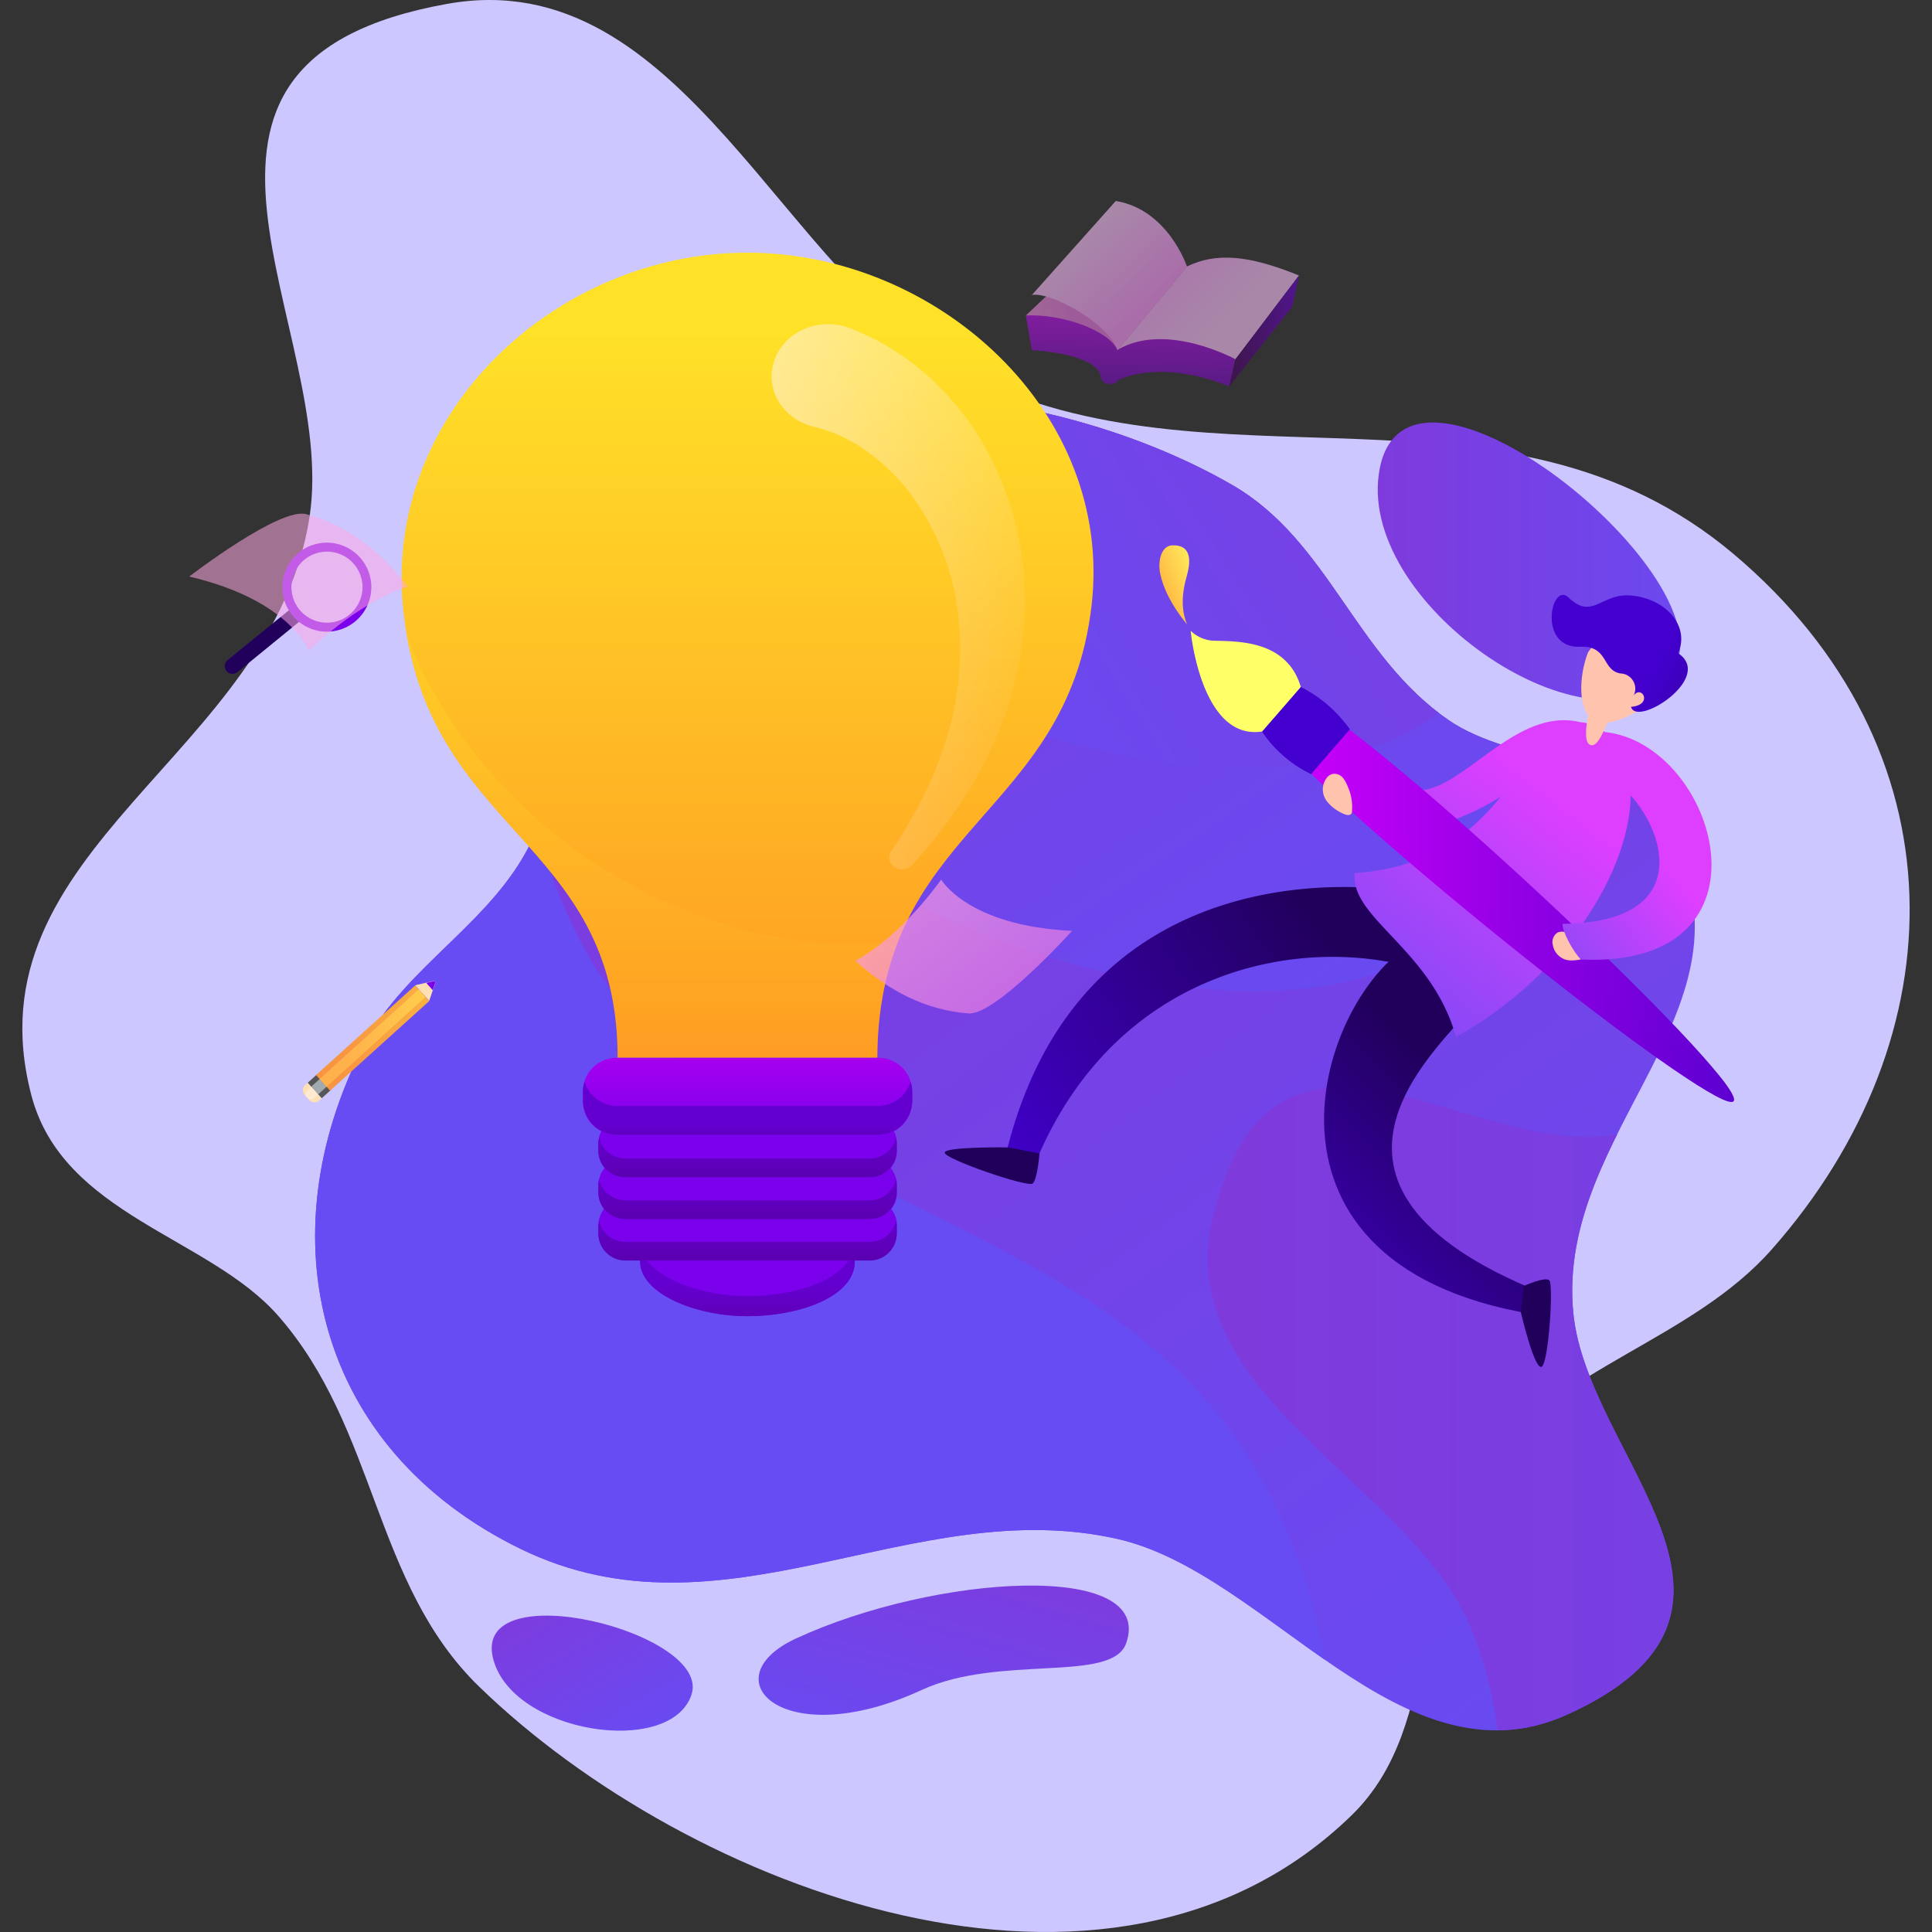 <svg xmlns="http://www.w3.org/2000/svg" xmlns:xlink="http://www.w3.org/1999/xlink" width="400" height="400" viewBox="0 0 400 400"><rect x="0" y="0" width="400" height="400" fill="#333333" stroke="none"/><defs><style>.a{fill:#ececec;}.b{clip-path:url(#a);}.c{fill:#ccc7ff;}.d{fill:url(#b);}.e{fill:url(#c);}.f{fill:url(#d);}.g{fill:url(#e);}.h{clip-path:url(#f);}.i{fill:url(#g);}.j{fill:url(#i);}.k{fill:#674cf3;}.l{fill:url(#l);}.ap,.m{fill:#7b00eb;}.n{fill:url(#m);}.o{fill:url(#n);}.p{fill:url(#o);}.q{fill:url(#p);}.r{fill:url(#q);}.s{opacity:0.26;fill:url(#r);}.t{fill:url(#s);}.u{fill:url(#t);}.v{opacity:0.64;fill:url(#u);}.w{fill:url(#v);}.x{fill:url(#w);}.y{opacity:0.4;fill:url(#x);}.z{fill:#21005c;}.aa{fill:url(#y);}.ab{fill:#ffc3ae;}.ac{fill:url(#z);}.ad{fill:url(#aa);}.ae,.ai,.ap{opacity:0.5;}.ae{fill:url(#ab);}.af{fill:url(#ac);}.ag{fill:url(#ad);}.ah{fill:url(#ae);}.ai{fill:url(#af);}.aj{fill:url(#ag);}.ak{fill:url(#ah);}.al{fill:url(#ai);}.am{fill:url(#aj);}.an{fill:url(#ak);}.ao{fill:url(#al);}.aq{opacity:0.58;}.ar{fill:url(#am);}.as{fill:url(#an);}.at{fill:url(#ao);}.au{fill:url(#ap);}.av{fill:url(#aq);}.aw{fill:#565656;}.ax{fill:#a0aaaf;}.ay{fill:#ffe0b5;}.az{fill:#ffe9cf;}.ba{fill:url(#ar);}.bb{fill:url(#as);}.bc{opacity:0.68;fill:url(#at);}.bd{opacity:0.54;fill:url(#au);}</style><clipPath id="a"><rect class="a" width="400" height="400" transform="translate(309 163)"/></clipPath><linearGradient id="b" x1="0.171" y1="0.123" x2="0.882" y2="1.015" gradientUnits="objectBoundingBox"><stop offset="0" stop-color="#8039db"/><stop offset="1" stop-color="#674cf3"/></linearGradient><linearGradient id="c" x1="0.89" y1="-0.065" x2="0.177" y2="1.016" xlink:href="#b"/><linearGradient id="d" x1="0" y1="0.5" x2="1" y2="0.5" xlink:href="#b"/><linearGradient id="e" x1="0.157" y1="0.064" x2="0.813" y2="0.907" xlink:href="#b"/><clipPath id="f"><path d="M271.619,119.212C232.033,96.349,161.747,88.028,134,133.108c-10.866,17.612,1.091,39.99-6.746,58.289-7.634,17.895-26.7,26.943-35.426,43.828C71.386,274.77,81.888,318.8,124.3,339.481c42.091,20.48,81.111-11.714,123.606-2.06,31.265,7.109,58.612,51.947,93.068,36.355,47.261-21.409,4.12-53.239,1.252-83.171-3.676-37.768,39.546-63.459,20.116-98.683-9.371-17.006-32.356-14.7-45.928-24.034C296.986,154.517,291.654,130.805,271.619,119.212Z" transform="translate(-81.733 -100.638)"/></clipPath><linearGradient id="g" x1="0.299" y1="0.145" x2="0.738" y2="0.984" xlink:href="#b"/><linearGradient id="i" x1="0.807" y1="0.274" x2="0.222" y2="0.672" xlink:href="#b"/><linearGradient id="l" x1="0" y1="0.5" x2="1" y2="0.5" xlink:href="#b"/><linearGradient id="m" x1="0.501" y1="2.742" x2="0.501" y2="0.579" gradientUnits="objectBoundingBox"><stop offset="0" stop-color="#42005c"/><stop offset="1" stop-color="#6400cf"/></linearGradient><linearGradient id="n" x1="0.5" y1="4.281" x2="0.5" y2="-0.1" xlink:href="#m"/><linearGradient id="o" x1="0.5" y1="4.121" x2="0.5" y2="-0.119" xlink:href="#m"/><linearGradient id="p" x1="0.5" y1="4.591" x2="0.5" y2="-0.244" xlink:href="#m"/><linearGradient id="q" x1="0.5" y1="0.098" x2="0.5" y2="1.414" gradientUnits="objectBoundingBox"><stop offset="0" stop-color="#ffe128"/><stop offset="1" stop-color="#ff7b20"/></linearGradient><linearGradient id="r" x1="0.5" y1="0.114" x2="0.5" y2="1.539" xlink:href="#q"/><linearGradient id="s" x1="0.5" y1="-0.752" x2="0.5" y2="0.941" gradientUnits="objectBoundingBox"><stop offset="0.001" stop-color="#c900f5"/><stop offset="1" stop-color="#7b00eb"/></linearGradient><linearGradient id="t" x1="0.5" y1="2.229" x2="0.5" y2="0.821" xlink:href="#m"/><linearGradient id="u" x1="-0.343" y1="0.027" x2="1.044" y2="0.824" gradientUnits="objectBoundingBox"><stop offset="0" stop-color="#fff5ff"/><stop offset="1" stop-color="#fff5ff" stop-opacity="0"/></linearGradient><linearGradient id="v" x1="1.001" y1="0.742" x2="0.063" y2="1.245" gradientUnits="objectBoundingBox"><stop offset="0" stop-color="#21005c"/><stop offset="1" stop-color="#4300cf"/></linearGradient><linearGradient id="w" x1="0.833" y1="0.546" x2="0.393" y2="1.166" xlink:href="#v"/><linearGradient id="x" x1="0.484" y1="1.337" x2="-0.352" y2="3.194" xlink:href="#v"/><linearGradient id="y" x1="0.838" y1="0.349" x2="0.184" y2="1.198" gradientUnits="objectBoundingBox"><stop offset="0" stop-color="#de3fff"/><stop offset="1" stop-color="#674cf3"/></linearGradient><linearGradient id="z" x1="1.235" y1="2.266" x2="0.15" y2="1.818" xlink:href="#v"/><linearGradient id="aa" x1="-0.019" y1="0.929" x2="0.965" y2="0.929" gradientUnits="objectBoundingBox"><stop offset="0" stop-color="#d500ff"/><stop offset="1" stop-color="#5f00d2"/></linearGradient><linearGradient id="ab" x1="-0.019" y1="0.931" x2="0.965" y2="0.931" xlink:href="#aa"/><linearGradient id="ac" x1="0.827" y1="2.872" x2="0.107" y2="2.123" xlink:href="#v"/><linearGradient id="ad" x1="0.817" y1="3.885" x2="0.126" y2="2.776" xlink:href="#v"/><linearGradient id="ae" x1="-0.002" y1="1.822" x2="0.944" y2="2.571" gradientUnits="objectBoundingBox"><stop offset="0" stop-color="#ffff68"/><stop offset="1" stop-color="#ff7b20"/></linearGradient><linearGradient id="af" x1="0.005" y1="1.879" x2="0.935" y2="2.642" xlink:href="#ae"/><linearGradient id="ag" x1="0.794" y1="0.928" x2="0.085" y2="1.559" xlink:href="#y"/><linearGradient id="ah" x1="3.418" y1="2.665" x2="1.664" y2="4.097" xlink:href="#ae"/><linearGradient id="ai" x1="61.574" y1="-16.432" x2="63.95" y2="-16.794" xlink:href="#v"/><linearGradient id="aj" x1="67.603" y1="20.995" x2="66.712" y2="22.213" gradientUnits="objectBoundingBox"><stop offset="0" stop-color="#fff5ff"/><stop offset="0.993" stop-color="#f1dfff" stop-opacity="0"/></linearGradient><linearGradient id="ak" x1="126.694" y1="42.712" x2="125.626" y2="44.036" gradientUnits="objectBoundingBox"><stop offset="0" stop-color="#fff5ff"/><stop offset="0.988" stop-color="#e9dfff" stop-opacity="0.102"/></linearGradient><linearGradient id="al" x1="128.334" y1="42.172" x2="127.579" y2="43.45" xlink:href="#ak"/><linearGradient id="am" x1="-0.154" y1="0.147" x2="0.606" y2="0.603" gradientUnits="objectBoundingBox"><stop offset="0" stop-color="#ff97ff"/><stop offset="1" stop-color="#ffc5ff"/></linearGradient><linearGradient id="an" x1="0.259" y1="0.517" x2="-0.339" y2="0.549" gradientUnits="objectBoundingBox"><stop offset="0" stop-color="#eb7be3"/><stop offset="1" stop-color="#ffa9e3"/></linearGradient><linearGradient id="ao" x1="0.536" y1="-0.203" x2="0.424" y2="1.39" gradientUnits="objectBoundingBox"><stop offset="0" stop-color="#cb0ff7"/><stop offset="1" stop-color="#5507ac"/></linearGradient><linearGradient id="ap" x1="0.001" y1="0.5" x2="1" y2="0.5" gradientUnits="objectBoundingBox"><stop offset="0" stop-color="#45005c"/><stop offset="1" stop-color="#6700cf"/></linearGradient><linearGradient id="aq" x1="0.733" y1="0.732" x2="0.3" y2="0.275" xlink:href="#am"/><linearGradient id="ar" x1="0.24" y1="0.776" x2="1.226" y2="0.776" gradientUnits="objectBoundingBox"><stop offset="0" stop-color="#f89542"/><stop offset="1" stop-color="#f8ba42"/></linearGradient><linearGradient id="as" x1="0.252" y1="0.798" x2="1.247" y2="0.798" gradientUnits="objectBoundingBox"><stop offset="0" stop-color="#ffb14c"/><stop offset="1" stop-color="#ffd64c"/></linearGradient><linearGradient id="at" x1="0.84" y1="0.815" x2="-0.085" y2="0.036" xlink:href="#an"/><linearGradient id="au" x1="5.736" y1="4.072" x2="4.819" y2="3.312" xlink:href="#an"/></defs><g class="b" transform="translate(-309 -163)"><g transform="translate(313.627 163)"><path class="c" d="M103.535,351.59c43.343,42.091,130.594,75.416,180.683,26.66,19.591-19.066,11.553-51.583,27.428-72.467,15.552-20.439,42.939-25.893,59.541-44.676,38.94-44.07,39.707-103.853-7.917-144-47.3-39.829-107.65-11.189-158.991-37.284C166.55,60.631,145.989-5.615,96.91,3.231,29.493,15.35,74.411,70.084,68.473,109.347,60.96,158.91-2.62,177.814,10.871,229.2c6.5,24.8,36.678,29.245,51.058,45.6C82.49,298.189,81.6,330.262,103.535,351.59Z" transform="translate(-8.999 -2.423)"/><g transform="translate(34.551 41.607)"><g transform="translate(26.061 40.24)"><path class="d" d="M271.619,119.212C232.033,96.349,161.747,88.028,134,133.108c-10.866,17.612,1.091,39.99-6.746,58.289-7.634,17.895-26.7,26.943-35.426,43.828C71.386,274.77,81.888,318.8,124.3,339.481c42.091,20.48,81.111-11.714,123.606-2.06,31.265,7.109,58.612,51.947,93.068,36.355,47.261-21.409,4.12-53.239,1.252-83.171-3.676-37.768,39.546-63.459,20.116-98.683-9.371-17.006-32.356-14.7-45.928-24.034C296.986,154.517,291.654,130.805,271.619,119.212Z" transform="translate(-81.733 -100.638)"/><path class="e" d="M268.01,408.317c-2.949,8.281-26.216,2.222-42.333,9.654-28.72,13.249-43.989-2.343-26.014-10.664C228.384,394.017,274.15,391.069,268.01,408.317Z" transform="translate(-100.099 -149.923)"/><path class="f" d="M346.158,116.9c-5.372,27.589,42.777,60.308,59.622,43.141C422.584,142.878,352.46,84.791,346.158,116.9Z" transform="translate(-125.735 -101.764)"/><path class="g" d="M125.919,412.794c4,15.431,36.678,20.359,41.04,7.433C171.362,407.3,121.233,394.818,125.919,412.794Z" transform="translate(-89.046 -151.169)"/><g class="h"><path class="i" d="M129.129,92.811c-1.818,88.019,164.363,163.111,207.1,101.066S131.27-9.709,129.129,92.811Z" transform="translate(-89.63 -93.303)"/></g><g class="h"><path class="j" d="M125.929,37.261c-1.818,88.019,164.363,163.111,207.1,101.066C375.726,76.281,128.03-65.259,125.929,37.261Z" transform="translate(-89.097 -84.044)"/></g><g class="h"><path class="k" d="M-111.8,442.491C-88.577,502.233-19.019,573,50.863,548.04c27.347-9.775,33.891-44.676,58.491-57.844,24.075-12.886,52.876-6.019,77.233-16.844,57.036-25.327,84.222-82.727,55.905-142.51-28.074-59.339-98.965-58.329-137.017-106.2C77.483,189.462,86.935,116.43,35.594,103.262c-70.447-18.056-51.22,54.613-74.325,89.877-29.164,44.555-98.885,34.7-108.539,90.281-4.645,26.822,22.5,44.433,29.164,66.569C-108.532,381.657-123.559,412.235-111.8,442.491Z" transform="translate(-43.478 -100.603)"/></g><g class="h"><path class="l" d="M566.222,313.433c29.77,34.375,51.1,101.429,12.32,137.017-15.188,13.936-39.263,6.463-55.663,17.531-16.036,10.826-21.288,31.144-36.153,42.858-34.779,27.387-79.778,25.408-107.933-12.159-27.912-37.284-3.8-81.434-21.207-121.142-12.8-29.2-61.722-47.5-53-84.06,12-50.169,51.22-14.057,80.99-16.844,37.607-3.514,54.532-50.533,92.583-38.172,18.379,5.978,20.439,28.841,32.113,40.354C526.959,295.336,551.155,296.063,566.222,313.433Z" transform="translate(-118.704 -123.265)"/></g></g><g transform="translate(43.97 10.704)"><path class="m" d="M162.529,314.548V307.8h44.393v6.746c0,7.069-11.108,11.27-22.217,11.27C173.638,325.818,162.529,320.971,162.529,314.548Z" transform="translate(-113.108 -105.63)"/><path class="n" d="M206.914,310.9v4.161c0,7.069-11.108,11.27-22.217,11.27s-22.217-4.847-22.217-11.27V310.9c0,6.423,11.108,11.27,22.217,11.27C195.806,322.215,206.914,318.014,206.914,310.9Z" transform="translate(-113.1 -106.147)"/><path class="m" d="M208.5,312.779H157.521a5.413,5.413,0,0,1-5.413-5.413v-1.616a5.413,5.413,0,0,1,5.413-5.413H208.5a5.413,5.413,0,0,1,5.413,5.413v1.616A5.413,5.413,0,0,1,208.5,312.779Z" transform="translate(-111.371 -104.386)"/><path class="m" d="M208.5,302.794H157.521a5.413,5.413,0,0,1-5.413-5.413v-1.616a5.413,5.413,0,0,1,5.413-5.413H208.5a5.413,5.413,0,0,1,5.413,5.413v1.616A5.387,5.387,0,0,1,208.5,302.794Z" transform="translate(-111.371 -102.722)"/><path class="m" d="M208.5,292.421H157.521a5.413,5.413,0,0,1-5.413-5.413v-1.616a5.413,5.413,0,0,1,5.413-5.413H208.5a5.413,5.413,0,0,1,5.413,5.413v1.616A5.413,5.413,0,0,1,208.5,292.421Z" transform="translate(-111.371 -100.993)"/><path class="o" d="M213.87,286.45V287.7a5.586,5.586,0,0,1-5.574,5.574H157.682a5.586,5.586,0,0,1-5.574-5.574V286.45a5.018,5.018,0,0,1,.162-1.333,5.581,5.581,0,0,0,5.413,4.282H208.3a5.547,5.547,0,0,0,5.413-4.282A5.018,5.018,0,0,1,213.87,286.45Z" transform="translate(-111.371 -101.85)"/><path class="p" d="M213.87,296.823v1.252a5.586,5.586,0,0,1-5.574,5.574H157.682a5.586,5.586,0,0,1-5.574-5.574v-1.252a5.018,5.018,0,0,1,.162-1.333,5.581,5.581,0,0,0,5.413,4.282H208.3a5.547,5.547,0,0,0,5.413-4.282A5.018,5.018,0,0,1,213.87,296.823Z" transform="translate(-111.371 -103.578)"/><path class="q" d="M213.87,307.148V308.4a5.586,5.586,0,0,1-5.574,5.574H157.682a5.586,5.586,0,0,1-5.574-5.574v-1.252a5.018,5.018,0,0,1,.162-1.333,5.581,5.581,0,0,0,5.413,4.282H208.3a5.547,5.547,0,0,0,5.413-4.282A5.018,5.018,0,0,1,213.87,307.148Z" transform="translate(-111.371 -105.299)"/><path class="r" d="M246.077,138.228c4.645-40.03-31.911-73.032-71.3-73.032s-74.971,32.881-71.3,73.032c4.322,47.342,44.474,47.907,44.474,93.633h53.764C201.966,184.076,240.987,182.137,246.077,138.228Z" transform="translate(-103.224 -65.196)"/><path class="s" d="M104.6,160.494c7.19,41.081,43.585,43.706,43.585,87.251h53.764a64.65,64.65,0,0,1,4.2-23.792C162.974,227.992,119.752,199.514,104.6,160.494Z" transform="translate(-103.454 -81.079)"/><path class="t" d="M209.475,281.2H155.226a6.947,6.947,0,0,1-6.948-6.948v-2.06a6.947,6.947,0,0,1,6.948-6.948h54.249a6.947,6.947,0,0,1,6.948,6.948v2.06A6.9,6.9,0,0,1,209.475,281.2Z" transform="translate(-110.733 -98.537)"/><path class="u" d="M216.464,273.387v1.575a7.18,7.18,0,0,1-7.19,7.19h-53.8a7.18,7.18,0,0,1-7.19-7.19v-1.575a7.7,7.7,0,0,1,.323-2.181,7.191,7.191,0,0,0,6.867,5.009h53.764a7.154,7.154,0,0,0,6.867-5.009A6.68,6.68,0,0,1,216.464,273.387Z" transform="translate(-110.733 -99.531)"/><path class="v" d="M211.675,83.909a52.124,52.124,0,0,1,16.319,10.22,58.672,58.672,0,0,1,11.028,13.734,64.365,64.365,0,0,1,8.564,31.265,72.637,72.637,0,0,1-6.342,30.376,90.779,90.779,0,0,1-7.473,13.451,108.966,108.966,0,0,1-9.533,12,2.84,2.84,0,0,1-3.757.323,2.326,2.326,0,0,1-.566-3.191l.04-.04a105.356,105.356,0,0,0,7.15-12.361,82.951,82.951,0,0,0,4.847-13.007,61.348,61.348,0,0,0,1.414-26.458,51.617,51.617,0,0,0-10.26-23.186,42.288,42.288,0,0,0-8.967-8.281,31.2,31.2,0,0,0-10.26-4.565c-6.221-1.495-9.977-7.392-8.321-13.168,1.616-5.776,8-9.21,14.219-7.715.566.121,1.091.323,1.616.485Z" transform="translate(-118.548 -68.156)"/></g><g transform="translate(156.406 71.294)"><g transform="translate(0 10.275)"><path class="w" d="M339.843,240.114l-5.736-16.562s-64.307-11.31-80.546,53.926a12.626,12.626,0,0,0,6.423,1.293C277.111,238.9,315.93,232.358,339.843,240.114Z" transform="translate(-240.716 -162.328)"/><path class="x" d="M362.638,249.138c-4.12,6.867-40.758,35.385,12.118,57.965l.889,5.574c-63.823-10.583-43.747-68.549-23.105-77.759C358.559,221.872,362.638,249.138,362.638,249.138Z" transform="translate(-253.857 -163.758)"/><path class="y" d="M353.4,233.486c-.525.242-1.05.525-1.575.808l-3.716-10.745a69.475,69.475,0,0,0-10.543-.767c1.293,5.978,5.9,10.3,10.341,14.542.283.283.565.566.889.848l.525.525a46.518,46.518,0,0,1,3.635,3.878,29.989,29.989,0,0,1,5.453,11.23,74.61,74.61,0,0,0,5.09-6.14C363.5,247.7,359.418,220.438,353.4,233.486Z" transform="translate(-254.717 -162.324)"/><path class="z" d="M381.287,327.048s2.706,11.633,4.241,11.351c1.495-.283,2.585-17.127,1.656-17.935s-5.251,1.171-5.251,1.171Z" transform="translate(-262.004 -178.572)"/><path class="z" d="M257.779,288.742,251.4,287.49s-13.249-.2-13.249,1.091c0,1.333,17.248,7.271,18.218,6.382C257.375,294.074,257.779,288.742,257.779,288.742Z" transform="translate(-238.147 -173.107)"/><path class="aa" d="M395.385,192.812l-3.191-4.039s.606-5.13-5.17-6.705a8.751,8.751,0,0,0-1.7-.283h0c-13.936-3.474-24.964,15.431-34.86,14.057-11.916-1.656-11.876-8.806-11.876-8.806l-7.473,4.039s4.443,10.583,18.581,12.2c6.059.687,13.088-2.383,19.106-6.1-6.019,7.352-14.542,14.784-30.255,15.834-1.05,9.291,15.915,15.794,20.965,33.931C384.6,232.883,397.809,208.2,395.385,192.812Z" transform="translate(-253.642 -155.42)"/><path class="ab" d="M397.727,162.941c-2.262,5.655-2.585,16.077,4.888,14.421a16.811,16.811,0,0,0,10.7-8S412.148,142.582,397.727,162.941Z" transform="translate(-264.507 -151.078)"/><path class="ac" d="M405.913,171.1c1.616-2.383,4.2,1.9-.525,2.3,1.131,4.322,17.329-6.059,9.735-11.108,2.424-5.292-2.1-11.108-9.493-11.916-6.423-.687-8.16,5.211-13.168.4-3.635-3.474-6.5,10.583,2.383,10.179,5.938-.242,4.443,4.888,8.362,5.534A3.158,3.158,0,0,1,405.913,171.1Z" transform="translate(-263.282 -150.233)"/><path class="ab" d="M403.539,177.532c-2.02,3.676-3.434,9.008-5.332,7.877-1.9-1.171.525-9.937.969-9.937C399.62,175.512,403.539,177.532,403.539,177.532Z" transform="translate(-264.704 -154.439)"/></g><g transform="translate(50.937 17.694)"><path class="ad" d="M322.709,186.543c-5.736-6.18.242-13.007,7.15-8.24,24.8,17.087,87.817,77.193,85.353,81.111C412.787,263.332,343.148,208.477,322.709,186.543Z" transform="translate(-302.794 -162.064)"/><path class="ae" d="M415.207,259.491c-2.424,3.918-72.063-50.937-92.5-72.871-3.716-3.959-2.545-8.2.566-9.452-.485,1.818.081,4.12,2.141,6.382,17.208,18.46,69.276,60.228,86.766,70.649C414.48,257.027,415.571,258.885,415.207,259.491Z" transform="translate(-302.791 -162.142)"/><path class="af" d="M335.149,181.862l-8,9.25a25.722,25.722,0,0,1-10.139-8.766l8-9.25A27.217,27.217,0,0,1,335.149,181.862Z" transform="translate(-302.228 -161.463)"/><path class="ag" d="M335.149,183.13l-8,9.25a25.765,25.765,0,0,1-10.139-8.806l2.464-2.868c.364.444.727.929,1.131,1.373a8.863,8.863,0,0,0,13.653-.162h0C334.584,182.323,334.867,182.726,335.149,183.13Z" transform="translate(-302.228 -162.731)"/><path class="ah" d="M322.054,170.77l-8,9.21c-12.643,1.939-14.784-20.843-14.784-20.843a7.279,7.279,0,0,0,4.807,2.06C309.733,161.318,319.226,161.318,322.054,170.77Z" transform="translate(-299.271 -159.136)"/><path class="ai" d="M322.078,170.939l-8,9.21c-11.189,1.7-14.138-15.875-14.663-20,1.737,6.5,6.1,15.35,13.734,12.8,4.807-1.616,6.463-6.705,6.463-6.705A12.584,12.584,0,0,1,322.078,170.939Z" transform="translate(-299.296 -159.306)"/></g><g transform="translate(125.85 79.985)"><path class="ab" d="M392.982,234.892a2.868,2.868,0,0,0-.646-.646,2.239,2.239,0,0,0-2.141-.162,2.333,2.333,0,0,0-.969,2.545,3.808,3.808,0,0,0,1.495,2.464c1.252.929,2.424.848,4.282.566" transform="translate(-389.167 -233.885)"/></g><path class="aj" d="M400.385,184.294c23.267,2.383,37.041,49-4.928,47.1-1.575-1.575-3.918-5.857-3.8-7.392,30.578-.283,19.43-24.4,10.422-29.649" transform="translate(-263.732 -145.635)"/><g transform="translate(78.279 47.308)"><path class="ab" d="M334.914,194.708c-1.616-.283-2.464,1.171-2.747,2.424a4.078,4.078,0,0,0,1.01,3.514,8.761,8.761,0,0,0,3.191,2.3c.525.242,1.252.444,1.616,0a1.027,1.027,0,0,0,.162-.687,10.513,10.513,0,0,0-.525-4.039C337.1,196.97,336.53,194.991,334.914,194.708Z" transform="translate(-332.082 -194.673)"/></g><path class="ak" d="M291.674,143.843c-.566-2.706.2-5.9,2.545-5.938,1.777-.04,4.6.525,2.949,6.342-1.373,4.766-.848,7.8.04,10.018C297.087,154.022,292.886,149.417,291.674,143.843Z" transform="translate(-247.039 -137.903)"/></g><g transform="translate(7.357 70.751)"><path class="al" d="M72.815,153.8l2.02,2.464L61.909,166.811a1.607,1.607,0,0,1-2.262-.242h0a1.607,1.607,0,0,1,.242-2.262Z" transform="translate(-59.289 -140.01)"/><path class="m" d="M82.188,155.65a9.211,9.211,0,1,0-8.564-8.442A9.215,9.215,0,0,0,82.188,155.65Zm-6.625-8a7.368,7.368,0,1,1,6.544,6.14A7.365,7.365,0,0,1,75.563,147.652Z" transform="translate(-61.673 -137.252)"/><path class="am" d="M90.48,145.638a7.368,7.368,0,1,1-6.544-6.14A7.365,7.365,0,0,1,90.48,145.638Z" transform="translate(-62.047 -137.621)"/><path class="an" d="M90.555,147.2a.759.759,0,0,1-.767-.727,5.253,5.253,0,0,0-5.453-5.09.748.748,0,1,1-.04-1.495,6.813,6.813,0,0,1,7.029,6.584A.859.859,0,0,1,90.555,147.2Z" transform="translate(-63.335 -137.691)"/><path class="ao" d="M77.548,147.648a.759.759,0,0,1,.767.727,5.253,5.253,0,0,0,5.453,5.09.748.748,0,1,1,.04,1.495,6.813,6.813,0,0,1-7.029-6.584A.789.789,0,0,1,77.548,147.648Z" transform="translate(-62.204 -138.984)"/><path class="ap" d="M82.6,154.512a7.814,7.814,0,1,0-7.231-6.988A7.811,7.811,0,0,0,82.6,154.512Zm-6.746-6.584a7.368,7.368,0,1,1,6.544,6.14A7.365,7.365,0,0,1,75.852,147.927Z" transform="translate(-61.962 -137.527)"/></g><g class="aq" transform="translate(173.21)"><path class="ar" d="M318.652,70.127c-10.422-4.241-17.127-4.807-23.227-1.858L281.046,85.6c5.292-3.312,17.773-1.373,24.438,1.9Z" transform="translate(-262.101 -54.696)"/><path class="as" d="M258.312,77.54,275.6,61.221c4.08.929,10.583,1.252,16.036,6.14L277.257,84.69C277.257,84.731,259.564,77.5,258.312,77.54Z" transform="translate(-258.312 -53.829)"/><path class="at" d="M258.312,80.8l1.252,7.19s13.37.525,14.3,5.534c.162,1.979,3.312,1.656,3.393.767,0,0,8.16-4.766,23.146,1.171l1.293-5.615s-14.461-7.917-24.438-1.9C275.479,83.827,265.623,80.394,258.312,80.8Z" transform="translate(-258.312 -57.086)"/><path class="au" d="M310.113,88.237l13.168-17.369-1.414,6.5L308.82,93.852Z" transform="translate(-266.73 -55.437)"/><path class="av" d="M259.814,71.821c3.918-.767,16.158,6.1,17.733,11.432l14.38-17.329s-3.918-11.8-14.744-13.572Z" transform="translate(-258.562 -52.351)"/></g><g transform="translate(23.543 161.495)"><path class="aw" d="M0,0H4.322V2.706H0Z" transform="translate(3.894 24.273) rotate(-132.151)"/><path class="ax" d="M0,0H2.141V2.706H0Z" transform="translate(3.162 23.464) rotate(-132.151)"/><path class="ay" d="M79.082,273.952l.929,1.05a1.465,1.465,0,0,0,2.06.121l.485-.444-2.908-3.232-.485.444A1.5,1.5,0,0,0,79.082,273.952Z" transform="translate(-78.712 -250.362)"/><path class="az" d="M79.592,274.566l.162.162a1,1,0,0,0,1.373.081l.848-.767-1.414-1.575-.848.767A.888.888,0,0,0,79.592,274.566Z" transform="translate(-78.818 -250.532)"/><path class="ay" d="M110.752,246.549l-1.252,3.716-2.908-3.232,3.837-.889A.393.393,0,0,1,110.752,246.549Z" transform="translate(-83.359 -246.145)"/><path class="m" d="M110.89,246.193l-1.535.364,1.333,1.495.485-1.454C111.253,246.395,111.051,246.152,110.89,246.193Z" transform="translate(-83.819 -246.152)"/><path class="ba" d="M102.488,247.26l2.908,3.232-20.52,18.541L81.968,265.8Z" transform="translate(-79.255 -246.331)"/><path class="bb" d="M103.368,248.229l1.414,1.575L84.3,268.386l-1.414-1.616Z" transform="translate(-79.408 -246.492)"/></g><path class="bc" d="M215.947,237.743c9.695-5.13,17.773-16.8,17.773-16.8s5.494,9.614,27.1,10.624c0,0-16,17.773-21.57,17.087C230.327,247.922,222.733,243.883,215.947,237.743Z" transform="translate(-78.041 -80.449)"/><path class="bd" d="M95.7,145.157c-10.462,3.272-20.52,13.29-20.52,13.29s-3.676-10.462-24.721-15.39c0,0,18.945-14.582,24.317-12.886C83.381,132.513,90.127,137.886,95.7,145.157Z" transform="translate(-50.46 -65.298)"/></g></g></g></svg>